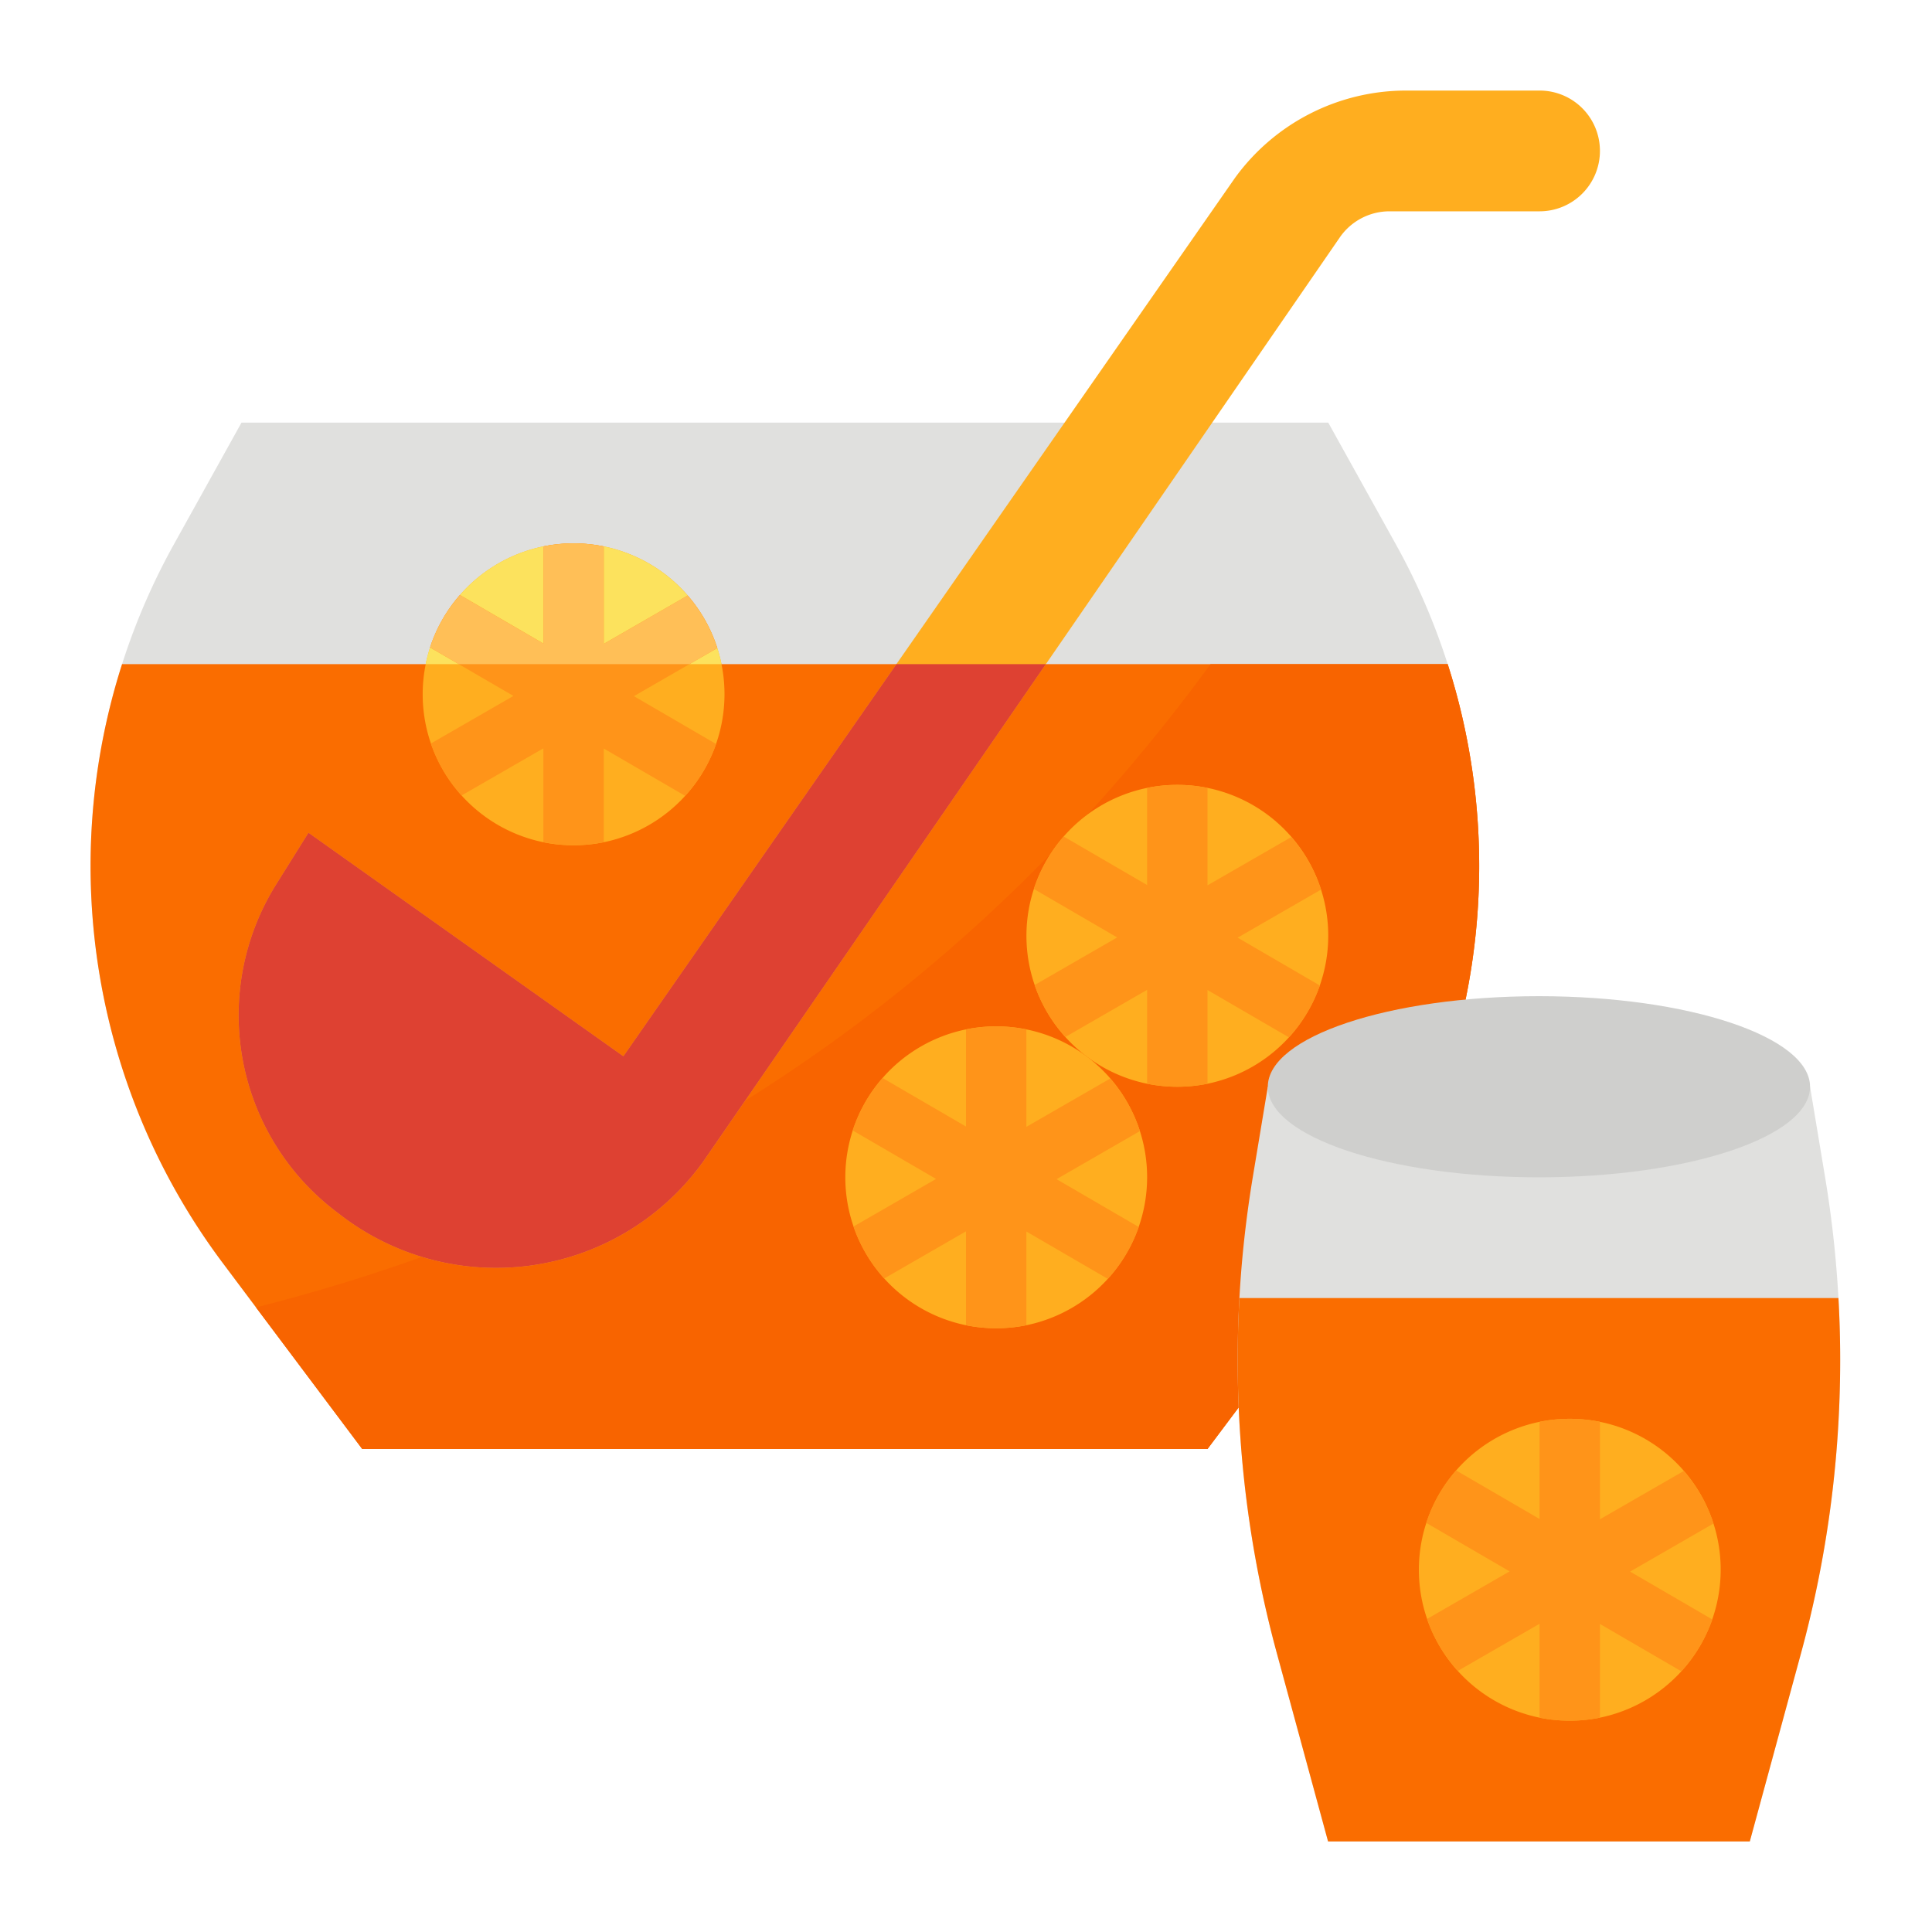 <svg height="512" viewBox="0 0 512 512" width="512" xmlns="http://www.w3.org/2000/svg"><g id="Flat"><path d="m392 229.49a175.515 175.515 0 0 1 -35.11 105.32l-36.89 49.19h-224l-36.89-49.19a175.552 175.552 0 0 1 -13.02-190.57l17.91-32.24h288l17.91 32.24a174.76 174.76 0 0 1 13.74 31.76q1.5 4.695 2.74 9.46a175.541 175.541 0 0 1 5.61 44.03z" fill="#e0e0de"/><path d="m392 229.49a175.515 175.515 0 0 1 -35.11 105.32l-36.89 49.19h-224l-28.15-37.53-8.74-11.66a175.515 175.515 0 0 1 -26.76-158.81h351.3q1.5 4.695 2.74 9.46a175.541 175.541 0 0 1 5.61 44.03z" fill="#fa6d00"/><path d="m392 229.49a175.515 175.515 0 0 1 -35.11 105.32l-36.89 49.19h-224l-28.15-37.53c93.4-23.64 183.57-75.54 252.96-170.47h62.84q1.5 4.695 2.74 9.46a175.541 175.541 0 0 1 5.61 44.03z" fill="#f86400"/><path d="m487.667 360.45a295.424 295.424 0 0 1 -10.389 77.71l-13.561 49.84h-111.767l-13.562-49.84a295.854 295.854 0 0 1 -10.388-77.71q0-8.235.459-16.45c.14-2.64.329-5.28.539-7.91q1.019-12.15 3.014-24.2l3.971-23.89h143.7l3.972 23.89a294.284 294.284 0 0 1 3.553 32.11q.464 8.22.459 16.45z" fill="#e0e0de"/><path d="m487.667 360.45a295.424 295.424 0 0 1 -10.389 77.71l-13.561 49.84h-111.767l-13.562-49.84a295.854 295.854 0 0 1 -10.388-77.71q0-8.235.459-16.45h158.749q.464 8.22.459 16.45z" fill="#fa6d00"/><ellipse cx="407.833" cy="288" fill="#cfcfcd" rx="71.85" ry="24"/><path d="m456 416a40.057 40.057 0 0 1 -32 39.2 40.4 40.4 0 0 1 -16 0 40.014 40.014 0 0 1 0-78.4 40.4 40.4 0 0 1 16 0 39.956 39.956 0 0 1 32 39.2z" fill="#ffae1f"/><path d="m431.99 416.49 21.79 12.68a40.059 40.059 0 0 1 -8.2 13.74l-21.58-12.55v24.84a40.4 40.4 0 0 1 -16 0v-24.88l-21.67 12.49a39.756 39.756 0 0 1 -8.15-13.77l21.88-12.61-22.09-12.85a39.8 39.8 0 0 1 7.92-13.9l22.11 12.86v-25.74a40.4 40.4 0 0 1 16 0v25.83l22.23-12.81a39.882 39.882 0 0 1 7.86 13.93z" fill="#ff9419"/><path d="m192 184a40.057 40.057 0 0 1 -32 39.2 40.4 40.4 0 0 1 -16 0 40.014 40.014 0 0 1 0-78.4 40.4 40.4 0 0 1 16 0 39.956 39.956 0 0 1 32 39.2z" fill="#ffae1f"/><path d="m167.99 184.49 21.79 12.68a40.059 40.059 0 0 1 -8.2 13.74l-21.58-12.55v24.84a40.4 40.4 0 0 1 -16 0v-24.88l-21.67 12.49a39.756 39.756 0 0 1 -8.15-13.77l21.88-12.61-22.09-12.85a39.8 39.8 0 0 1 7.92-13.9l22.11 12.86v-25.74a40.4 40.4 0 0 1 16 0v25.83l22.23-12.81a39.882 39.882 0 0 1 7.86 13.93z" fill="#ff9419"/><path d="m304 312a40.057 40.057 0 0 1 -32 39.2 40.4 40.4 0 0 1 -16 0 40.014 40.014 0 0 1 0-78.4 40.4 40.4 0 0 1 16 0 39.956 39.956 0 0 1 32 39.2z" fill="#ffae1f"/><path d="m279.99 312.49 21.79 12.68a40.059 40.059 0 0 1 -8.2 13.74l-21.58-12.55v24.84a40.4 40.4 0 0 1 -16 0v-24.88l-21.67 12.49a39.756 39.756 0 0 1 -8.15-13.77l21.88-12.61-22.09-12.85a39.8 39.8 0 0 1 7.92-13.9l22.11 12.86v-25.74a40.4 40.4 0 0 1 16 0v25.83l22.23-12.81a39.882 39.882 0 0 1 7.86 13.93z" fill="#ff9419"/><path d="m352 248a40.057 40.057 0 0 1 -32 39.2 40.4 40.4 0 0 1 -16 0 40.014 40.014 0 0 1 0-78.4 40.4 40.4 0 0 1 16 0 39.956 39.956 0 0 1 32 39.2z" fill="#ffae1f"/><path d="m327.99 248.49 21.79 12.68a40.059 40.059 0 0 1 -8.2 13.74l-21.58-12.55v24.84a40.4 40.4 0 0 1 -16 0v-24.88l-21.67 12.49a39.756 39.756 0 0 1 -8.15-13.77l21.88-12.61-22.09-12.85a39.8 39.8 0 0 1 7.92-13.9l22.11 12.86v-25.74a40.4 40.4 0 0 1 16 0v25.83l22.23-12.81a39.882 39.882 0 0 1 7.86 13.93z" fill="#ff9419"/><path d="m424 40a16 16 0 0 1 -16 16h-39.77a16.032 16.032 0 0 0 -13.02 6.7l-78.04 113.3-90.76 131.76a67.571 67.571 0 0 1 -96.34 14.09l-1.32-1.01a65.368 65.368 0 0 1 -15.54-86.51l8.54-13.65 83.45 59.24 72.36-103.92 89.68-128.79a55.994 55.994 0 0 1 45.39-23.21h35.37a15.979 15.979 0 0 1 16 16z" fill="#ffae1f"/><path d="m277.17 176-90.76 131.76a67.571 67.571 0 0 1 -96.34 14.09l-1.32-1.01a65.368 65.368 0 0 1 -15.54-86.51l8.54-13.65 83.45 59.24 72.36-103.92z" fill="#de4132"/><g fill="#fce25d"><path d="m144 144.8a39.908 39.908 0 0 0 -22.11 12.88l22.11 12.86z"/><path d="m191.2 176a39.84 39.84 0 0 0 -1.107-4.25l-7.375 4.25z"/><path d="m182.23 157.82a39.883 39.883 0 0 0 -22.23-13.02v25.83z"/><path d="m113.97 171.58a39.584 39.584 0 0 0 -1.17 4.42h8.765z"/></g><path d="m182.718 176 7.372-4.25a39.882 39.882 0 0 0 -7.86-13.93l-22.23 12.81v-25.83a40.4 40.4 0 0 0 -16 0v25.74l-22.11-12.86a39.8 39.8 0 0 0 -7.92 13.9l7.6 4.42z" fill="#ffbf57"/></g></svg>